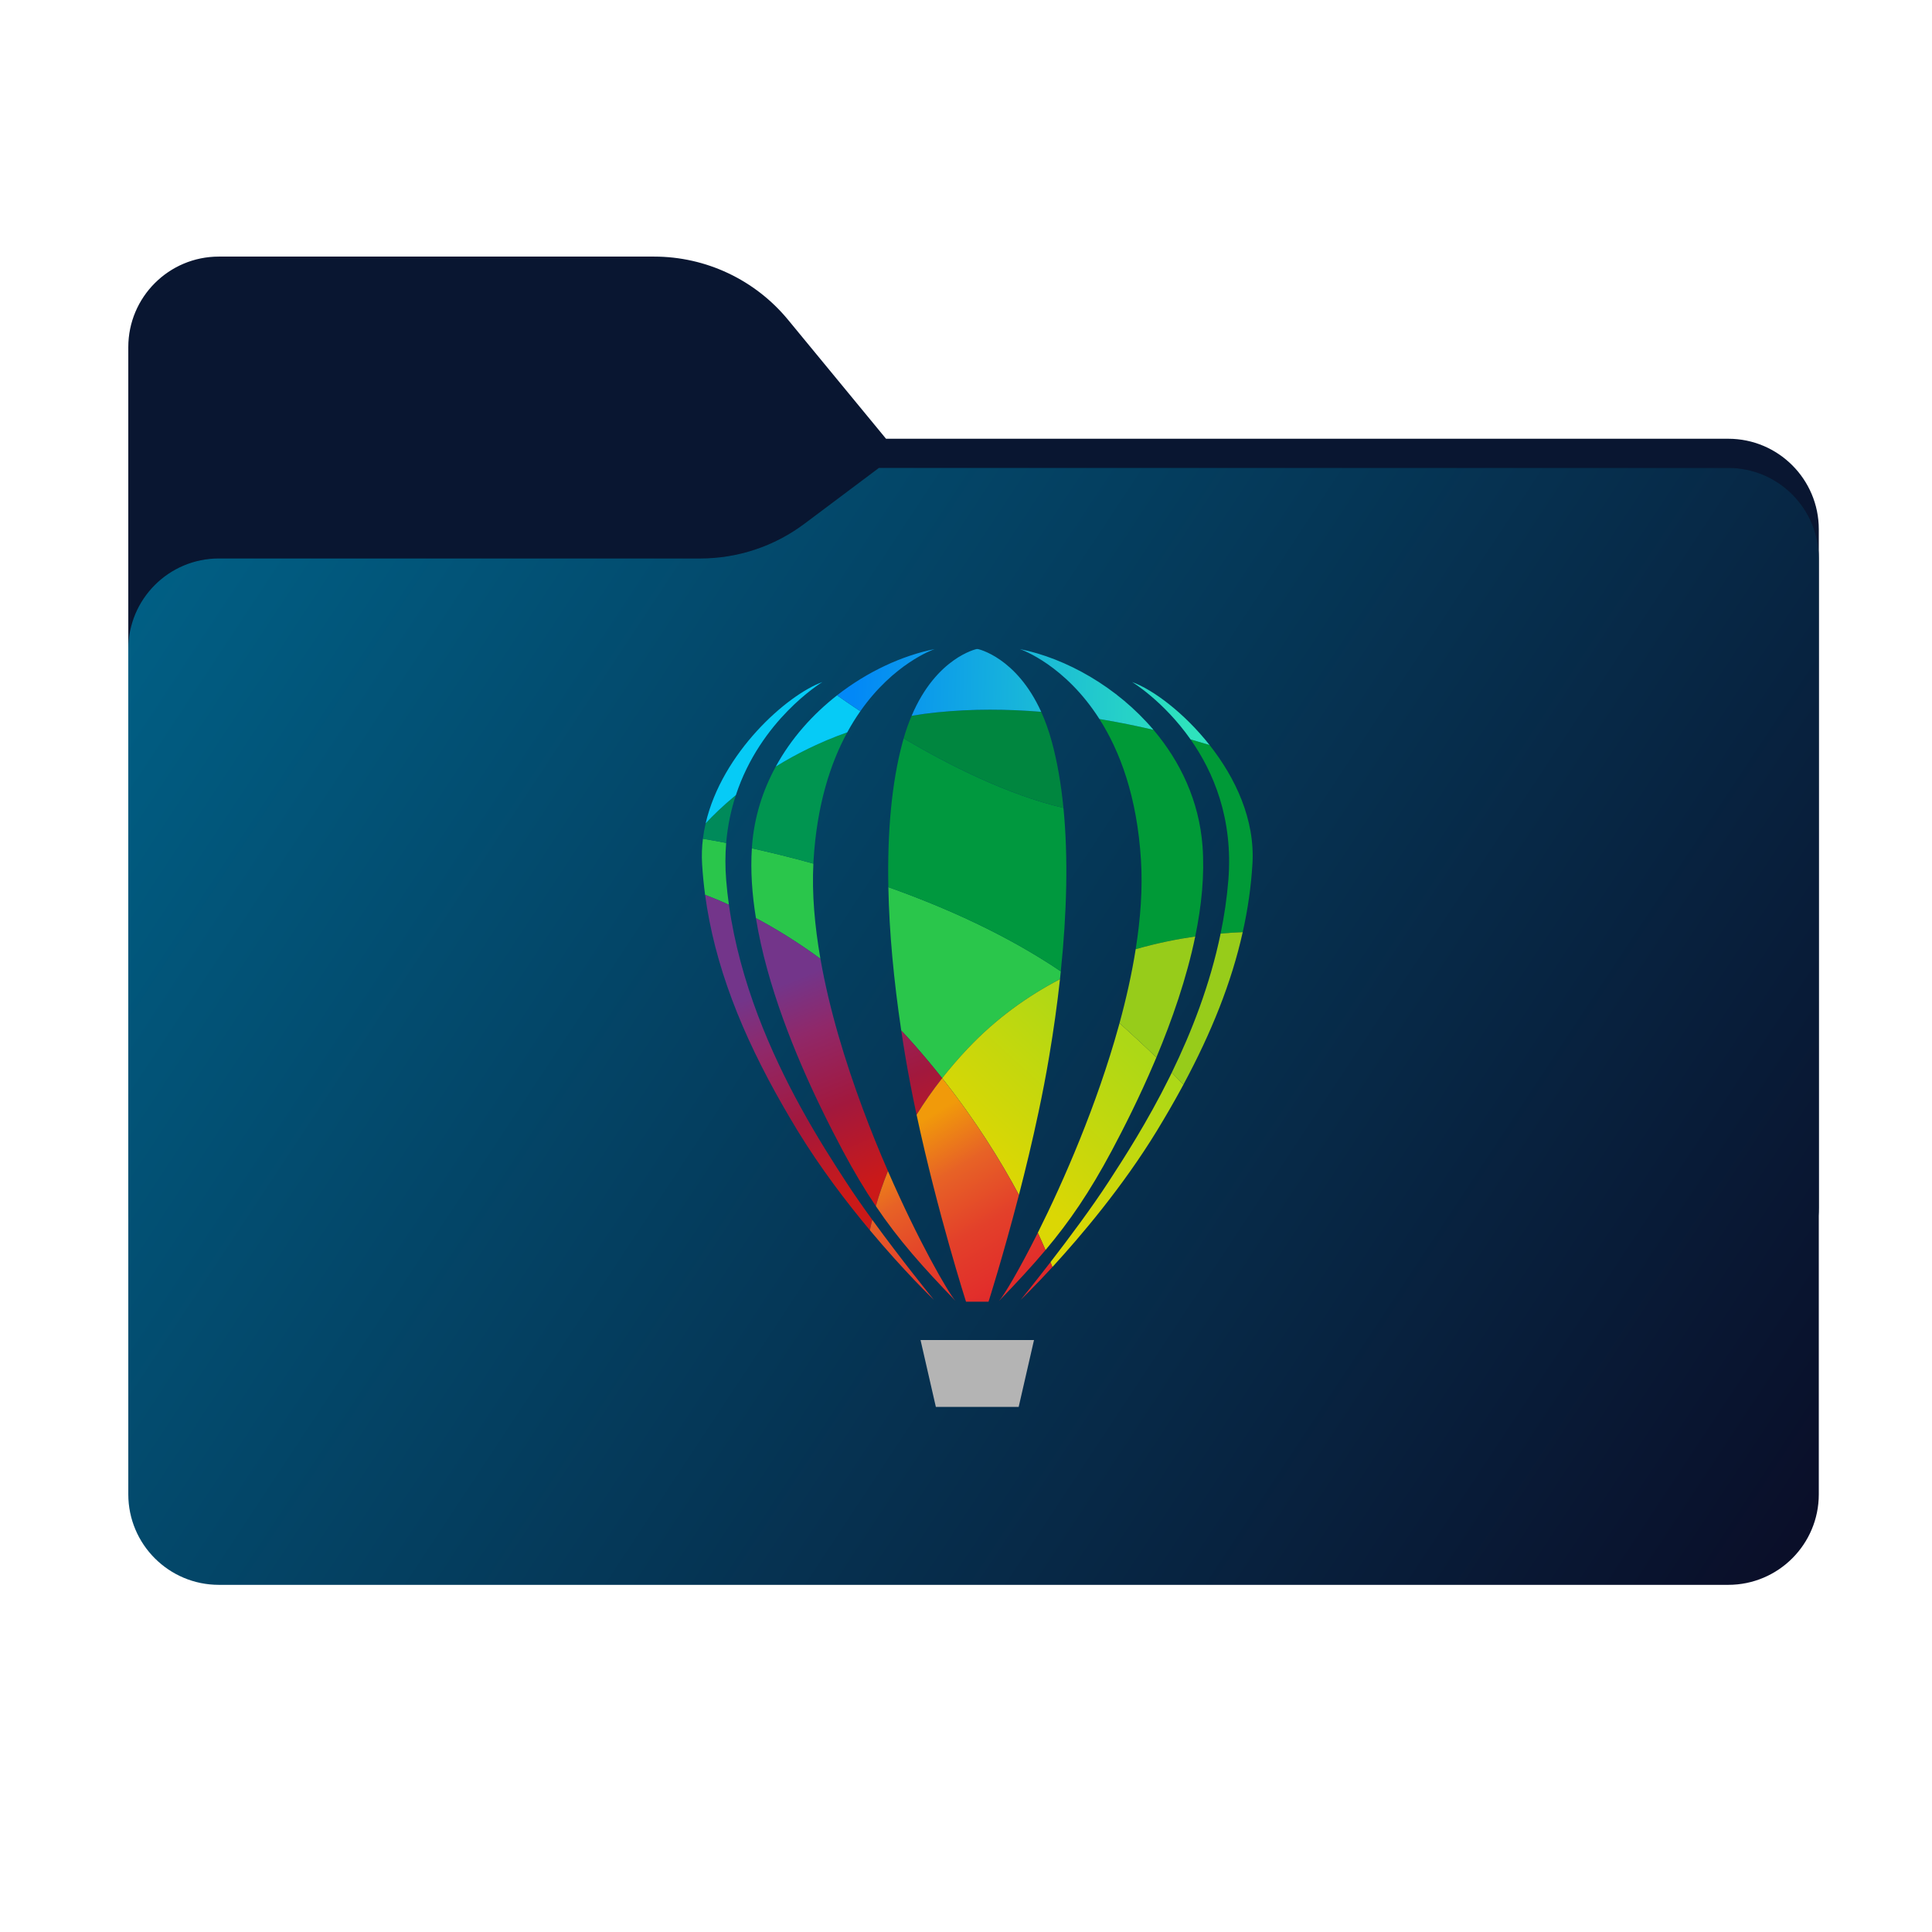 <svg width="256" height="256" viewBox="0 0 256 256" fill="none" xmlns="http://www.w3.org/2000/svg">
<path fill-rule="evenodd" clip-rule="evenodd" d="M104.425 42.378C100.056 37.073 93.544 34 86.671 34H29C22.373 34 17 39.373 17 46V58.137V68.2V160C17 166.627 22.373 172 29 172H229C235.627 172 241 166.627 241 160V70.137C241 63.51 235.627 58.137 229 58.137H117.404L104.425 42.378Z" fill="#091631"/>
<mask id="mask0_657_15245" style="mask-type:alpha" maskUnits="userSpaceOnUse" x="17" y="34" width="224" height="138">
<path fill-rule="evenodd" clip-rule="evenodd" d="M104.425 42.378C100.056 37.073 93.544 34 86.671 34H29C22.373 34 17 39.373 17 46V58.137V68.2V160C17 166.627 22.373 172 29 172H229C235.627 172 241 166.627 241 160V70.137C241 63.51 235.627 58.137 229 58.137H117.404L104.425 42.378Z" fill="url(#paint0_linear_657_15245)"/>
</mask>
<g mask="url(#mask0_657_15245)">
<g style="mix-blend-mode:multiply" filter="url(#filter0_f_657_15245)">
<path fill-rule="evenodd" clip-rule="evenodd" d="M92.789 74C97.764 74 102.605 72.387 106.586 69.402L116.459 62H229C235.627 62 241 67.373 241 74V108V160C241 166.627 235.627 172 229 172H29C22.373 172 17 166.627 17 160L17 108V86C17 79.373 22.373 74 29 74H87H92.789Z" fill="black" fill-opacity="0.3"/>
</g>
</g>
<g filter="url(#filter1_ii_657_15245)">
<path fill-rule="evenodd" clip-rule="evenodd" d="M92.789 74C97.764 74 102.605 72.387 106.586 69.402L116.459 62H229C235.627 62 241 67.373 241 74V108V198C241 204.627 235.627 210 229 210H29C22.373 210 17 204.627 17 198L17 108V86C17 79.373 22.373 74 29 74H87H92.789Z" fill="url(#paint1_linear_657_15245)"/>
</g>
<path d="M96.584 119.886C95.357 119.328 94.295 118.896 93.43 118.571C93.247 117.208 93.116 115.842 93.031 114.472C92.965 113.344 93.006 112.231 93.141 111.136C93.877 111.257 94.921 111.44 96.221 111.692C96.093 113.242 96.082 114.875 96.221 116.6C96.309 117.702 96.43 118.798 96.584 119.886V119.886ZM108.711 127.046C105.608 124.771 102.696 123.006 100.166 121.654C99.653 118.501 99.433 115.377 99.627 112.403C101.968 112.92 104.733 113.586 107.777 114.432C107.574 118.409 107.948 122.687 108.711 127.046V127.046ZM140.559 128.705C140.53 129.049 140.49 129.396 140.453 129.745C136.215 131.957 132 134.938 128.209 138.96C126.982 140.26 125.865 141.564 124.843 142.864C123.698 141.414 122.473 139.945 121.174 138.469C120.592 137.809 120.009 137.169 119.42 136.546C118.446 130.023 117.826 123.585 117.712 117.552C125.253 120.23 133.395 123.863 140.559 128.705V128.705Z" fill="#2AC64B"/>
<path d="M97.51 105.353C96.876 107.276 96.415 109.388 96.222 111.692C94.921 111.44 93.878 111.257 93.141 111.136C93.225 110.447 93.346 109.766 93.504 109.096C94.426 108.102 95.763 106.788 97.51 105.353V105.353Z" fill="#008A5A"/>
<path d="M112.267 97.039C110.036 101.13 108.249 106.642 107.798 114C107.791 114.143 107.784 114.289 107.776 114.432C104.732 113.586 101.967 112.92 99.627 112.403C99.631 112.304 99.638 112.209 99.645 112.11C99.935 108.253 101.074 104.716 102.795 101.573C105.458 99.929 108.611 98.332 112.267 97.039Z" fill="#009550"/>
<path d="M140.559 128.705C133.395 123.863 125.253 120.23 117.712 117.552C117.567 110.367 118.126 103.76 119.613 98.288C119.654 98.137 119.694 97.988 119.738 97.841C125.719 101.376 133.512 105.316 140.911 107.049C141.555 113.571 141.361 120.984 140.559 128.705Z" fill="#00983E"/>
<path d="M165.955 114.472C165.772 117.508 165.34 120.512 164.666 123.515C163.812 123.547 162.83 123.603 161.739 123.698C162.219 121.383 162.571 119.014 162.765 116.6C163.413 108.481 160.79 102.294 157.755 97.976C158.645 98.229 159.487 98.478 160.274 98.72C163.684 103.041 166.314 108.593 165.955 114.472V114.472ZM158.374 124.09C155.997 124.43 153.315 124.961 150.485 125.77C151.133 121.694 151.415 117.713 151.187 113.999C150.671 105.529 148.378 99.507 145.68 95.277C148.217 95.695 150.623 96.189 152.843 96.709C156.385 100.892 158.89 106.11 159.34 112.11C159.626 115.933 159.216 120.01 158.374 124.09V124.09Z" fill="#009A37"/>
<path d="M140.911 107.049C133.512 105.316 125.719 101.375 119.739 97.841C120.054 96.746 120.407 95.749 120.796 94.845C121.892 94.659 123.019 94.505 124.181 94.387C128.854 93.912 133.52 93.955 137.963 94.321C138.486 95.479 138.966 96.793 139.373 98.288C140.097 100.958 140.603 103.899 140.911 107.049V107.049Z" fill="#00863F"/>
<path d="M108.97 90.376C108.725 90.527 100.777 95.42 97.51 105.352C95.763 106.788 94.426 108.103 93.504 109.096C95.664 99.727 104.29 92.073 108.97 90.376V90.376ZM113.999 94.241C113.402 95.09 112.82 96.021 112.266 97.039C108.611 98.332 105.458 99.929 102.796 101.574C104.832 97.837 107.692 94.655 110.919 92.131C111.684 92.677 112.731 93.402 113.999 94.241V94.241Z" fill="#06CBF6"/>
<path d="M160.275 98.72C159.487 98.478 158.645 98.229 157.755 97.976C154.169 92.871 150.009 90.373 150.009 90.373C152.77 91.37 156.904 94.446 160.275 98.72V98.72ZM152.843 96.709C150.623 96.189 148.217 95.695 145.68 95.277C141.127 88.128 135.41 86.099 135.131 86.004C141.262 87.231 148.016 91.01 152.843 96.709ZM137.963 94.321C133.52 93.955 128.854 93.911 124.181 94.388C123.02 94.504 121.892 94.658 120.796 94.846C124.078 87.107 129.418 86 129.418 86H129.568C129.568 86 134.667 87.055 137.963 94.321V94.321ZM123.855 86.004C123.591 86.095 118.419 87.93 113.998 94.241C112.732 93.402 111.684 92.677 110.918 92.131C114.95 88.981 119.555 86.864 123.855 86.004V86.004Z" fill="url(#paint2_linear_657_15245)"/>
<path d="M129.492 186.419H134.981L137.011 177.559H121.975L124.005 186.419H129.492Z" fill="#B4B4B4"/>
<path fill-rule="evenodd" clip-rule="evenodd" d="M108.765 146.757C109.82 148.94 110.827 150.889 111.694 152.515C113.182 155.298 114.596 157.663 116.054 159.817C116.475 158.342 117.001 156.785 117.657 155.173C116.525 152.577 115.39 149.789 114.311 146.885C111.963 140.575 109.878 133.712 108.711 127.045C105.609 124.771 102.697 123.006 100.165 121.655C101.616 130.628 105.428 139.868 108.765 146.757V146.757Z" fill="url(#paint3_linear_657_15245)"/>
<path fill-rule="evenodd" clip-rule="evenodd" d="M103.806 146.644C104.404 147.687 105.026 148.738 105.67 149.797C108.684 154.738 112.164 159.302 115.262 163.008C115.354 162.557 115.46 162.095 115.578 161.624C114.324 159.902 113.101 158.151 112.05 156.528C110.541 154.207 108.359 150.841 106.085 146.698C102.187 139.593 98.027 130.203 96.584 119.886C95.357 119.329 94.295 118.897 93.43 118.571C94.676 127.823 98.213 136.901 103.806 146.644V146.644Z" fill="url(#paint4_linear_657_15245)"/>
<path fill-rule="evenodd" clip-rule="evenodd" d="M119.965 139.989C120.357 142.326 120.815 144.699 121.309 147.043C121.357 147.267 121.404 147.489 121.452 147.713C122.44 146.113 123.566 144.49 124.843 142.865C123.659 141.367 122.435 139.902 121.174 138.469C120.592 137.81 120.009 137.17 119.42 136.547C119.591 137.693 119.77 138.84 119.965 139.989Z" fill="url(#paint5_linear_657_15245)"/>
<path fill-rule="evenodd" clip-rule="evenodd" d="M161.739 123.698C160.343 130.477 157.884 136.756 155.269 142.126C155.798 142.657 156.314 143.186 156.813 143.71C160.54 136.783 163.188 130.155 164.666 123.515C163.812 123.548 162.83 123.602 161.739 123.698ZM150.485 125.771C149.974 129.008 149.235 132.304 148.344 135.571C149.884 136.961 151.57 138.518 153.226 140.115C155.297 135.168 157.234 129.624 158.374 124.09C155.997 124.431 153.316 124.962 150.485 125.771V125.771Z" fill="#97CC1A"/>
<path fill-rule="evenodd" clip-rule="evenodd" d="M128.209 138.959C126.982 140.259 125.865 141.564 124.843 142.864C129.3 148.497 132.616 153.851 135.014 158.33C135.887 154.961 136.791 151.232 137.599 147.412C138.124 144.947 138.607 142.449 139.02 139.989C139.6 136.553 140.083 133.122 140.453 129.745C136.215 131.957 132 134.939 128.209 138.959V138.959ZM155.269 142.125C155.169 142.331 155.069 142.535 154.968 142.738C152.011 148.707 148.901 153.501 146.936 156.528C144.668 160.019 141.614 164.11 139.193 167.241C139.281 167.472 139.365 167.688 139.446 167.893C143.195 163.809 148.785 157.228 153.316 149.797C154.452 147.931 155.516 146.093 156.507 144.276C156.61 144.087 156.712 143.898 156.813 143.709C156.314 143.186 155.798 142.656 155.269 142.125ZM148.344 135.571L148.226 135.997C145.354 146.371 140.978 156.422 137.515 163.348C137.893 164.171 138.233 164.938 138.534 165.641C141.732 161.835 144.367 157.982 147.291 152.515C148.897 149.505 150.98 145.402 152.964 140.734L153.226 140.115C151.57 138.517 149.884 136.961 148.344 135.571Z" fill="url(#paint6_linear_657_15245)"/>
<path fill-rule="evenodd" clip-rule="evenodd" d="M132.38 172.377C134.717 169.955 136.718 167.806 138.534 165.641C138.233 164.939 137.893 164.172 137.515 163.349C135.062 168.257 133.062 171.596 132.38 172.377V172.377Z" fill="url(#paint7_linear_657_15245)"/>
<path fill-rule="evenodd" clip-rule="evenodd" d="M135.249 172.233C135.373 172.112 137.029 170.52 139.446 167.893C139.365 167.688 139.281 167.472 139.193 167.241C137.029 170.044 135.376 172.08 135.249 172.233V172.233Z" fill="url(#paint8_linear_657_15245)"/>
<path fill-rule="evenodd" clip-rule="evenodd" d="M121.452 147.713C124.214 160.63 128 172.479 128 172.479H130.986C130.986 172.479 132.908 166.461 135.014 158.33C132.616 153.851 129.3 148.497 124.843 142.864C123.566 144.489 122.44 146.112 121.452 147.713Z" fill="url(#paint9_linear_657_15245)"/>
<path fill-rule="evenodd" clip-rule="evenodd" d="M116.054 159.817C119.072 164.3 122.254 167.864 126.606 172.376C125.591 171.215 121.664 164.392 117.657 155.173C117.001 156.785 116.475 158.341 116.054 159.817Z" fill="url(#paint10_linear_657_15245)"/>
<path fill-rule="evenodd" clip-rule="evenodd" d="M115.262 163.008C119.818 168.461 123.551 172.051 123.741 172.234C123.54 171.985 119.427 166.93 115.578 161.624C115.46 162.095 115.354 162.558 115.262 163.008V163.008Z" fill="url(#paint11_linear_657_15245)"/>
<defs>
<filter id="filter0_f_657_15245" x="-20" y="25" width="298" height="184" filterUnits="userSpaceOnUse" color-interpolation-filters="sRGB">
<feFlood flood-opacity="0" result="BackgroundImageFix"/>
<feBlend mode="normal" in="SourceGraphic" in2="BackgroundImageFix" result="shape"/>
<feGaussianBlur stdDeviation="18.5" result="effect1_foregroundBlur_657_15245"/>
</filter>
<filter id="filter1_ii_657_15245" x="17" y="62" width="224" height="148" filterUnits="userSpaceOnUse" color-interpolation-filters="sRGB">
<feFlood flood-opacity="0" result="BackgroundImageFix"/>
<feBlend mode="normal" in="SourceGraphic" in2="BackgroundImageFix" result="shape"/>
<feColorMatrix in="SourceAlpha" type="matrix" values="0 0 0 0 0 0 0 0 0 0 0 0 0 0 0 0 0 0 127 0" result="hardAlpha"/>
<feOffset dy="4"/>
<feComposite in2="hardAlpha" operator="arithmetic" k2="-1" k3="1"/>
<feColorMatrix type="matrix" values="0 0 0 0 1 0 0 0 0 1 0 0 0 0 1 0 0 0 0.25 0"/>
<feBlend mode="normal" in2="shape" result="effect1_innerShadow_657_15245"/>
<feColorMatrix in="SourceAlpha" type="matrix" values="0 0 0 0 0 0 0 0 0 0 0 0 0 0 0 0 0 0 127 0" result="hardAlpha"/>
<feOffset dy="-4"/>
<feComposite in2="hardAlpha" operator="arithmetic" k2="-1" k3="1"/>
<feColorMatrix type="matrix" values="0 0 0 0 0 0 0 0 0 0 0 0 0 0 0 0 0 0 0.9 0"/>
<feBlend mode="soft-light" in2="effect1_innerShadow_657_15245" result="effect2_innerShadow_657_15245"/>
</filter>
<linearGradient id="paint0_linear_657_15245" x1="17" y1="34" x2="197.768" y2="215.142" gradientUnits="userSpaceOnUse">
<stop stop-color="#05815D"/>
<stop offset="1" stop-color="#0C575F"/>
</linearGradient>
<linearGradient id="paint1_linear_657_15245" x1="17" y1="62" x2="241" y2="210" gradientUnits="userSpaceOnUse">
<stop stop-color="#006288"/>
<stop offset="1" stop-color="#0A0D27"/>
</linearGradient>
<linearGradient id="paint2_linear_657_15245" x1="113.113" y1="91.717" x2="157.356" y2="93.058" gradientUnits="userSpaceOnUse">
<stop stop-color="#0288F7"/>
<stop offset="1" stop-color="#2EE2BD"/>
</linearGradient>
<linearGradient id="paint3_linear_657_15245" x1="116.511" y1="156.528" x2="105.628" y2="129.616" gradientUnits="userSpaceOnUse">
<stop stop-color="#CB1918"/>
<stop offset="0.388" stop-color="#A2183D"/>
<stop offset="0.749" stop-color="#902869"/>
<stop offset="1" stop-color="#73358A"/>
</linearGradient>
<linearGradient id="paint4_linear_657_15245" x1="111.012" y1="158.752" x2="100.129" y2="131.84" gradientUnits="userSpaceOnUse">
<stop stop-color="#CB1918"/>
<stop offset="0.388" stop-color="#A2183D"/>
<stop offset="0.749" stop-color="#902869"/>
<stop offset="1" stop-color="#73358A"/>
</linearGradient>
<linearGradient id="paint5_linear_657_15245" x1="126.121" y1="152.643" x2="115.238" y2="125.73" gradientUnits="userSpaceOnUse">
<stop stop-color="#CB1918"/>
<stop offset="0.388" stop-color="#A2183D"/>
<stop offset="0.749" stop-color="#902869"/>
<stop offset="1" stop-color="#73358A"/>
</linearGradient>
<linearGradient id="paint6_linear_657_15245" x1="147.762" y1="136.745" x2="131.969" y2="153.996" gradientUnits="userSpaceOnUse">
<stop stop-color="#ADD816"/>
<stop offset="1" stop-color="#DBD704"/>
</linearGradient>
<linearGradient id="paint7_linear_657_15245" x1="136.544" y1="170.554" x2="123.1" y2="147.882" gradientUnits="userSpaceOnUse">
<stop stop-color="#E1282B"/>
<stop offset="0.388" stop-color="#E3402A"/>
<stop offset="0.702" stop-color="#E76226"/>
<stop offset="1" stop-color="#F19A0A"/>
</linearGradient>
<linearGradient id="paint8_linear_657_15245" x1="137.403" y1="170.045" x2="123.959" y2="147.373" gradientUnits="userSpaceOnUse">
<stop stop-color="#E1282B"/>
<stop offset="0.388" stop-color="#E3402A"/>
<stop offset="0.702" stop-color="#E76226"/>
<stop offset="1" stop-color="#F19A0A"/>
</linearGradient>
<linearGradient id="paint9_linear_657_15245" x1="135.118" y1="171.4" x2="121.673" y2="148.728" gradientUnits="userSpaceOnUse">
<stop stop-color="#E1282B"/>
<stop offset="0.388" stop-color="#E3402A"/>
<stop offset="0.702" stop-color="#E76226"/>
<stop offset="1" stop-color="#F19A0A"/>
</linearGradient>
<linearGradient id="paint10_linear_657_15245" x1="127.707" y1="175.794" x2="114.263" y2="153.122" gradientUnits="userSpaceOnUse">
<stop stop-color="#E1282B"/>
<stop offset="0.388" stop-color="#E3402A"/>
<stop offset="0.702" stop-color="#E76226"/>
<stop offset="1" stop-color="#F19A0A"/>
</linearGradient>
<linearGradient id="paint11_linear_657_15245" x1="125.222" y1="177.268" x2="111.778" y2="154.596" gradientUnits="userSpaceOnUse">
<stop stop-color="#E1282B"/>
<stop offset="0.388" stop-color="#E3402A"/>
<stop offset="0.702" stop-color="#E76226"/>
<stop offset="1" stop-color="#F19A0A"/>
</linearGradient>
</defs>
</svg>

